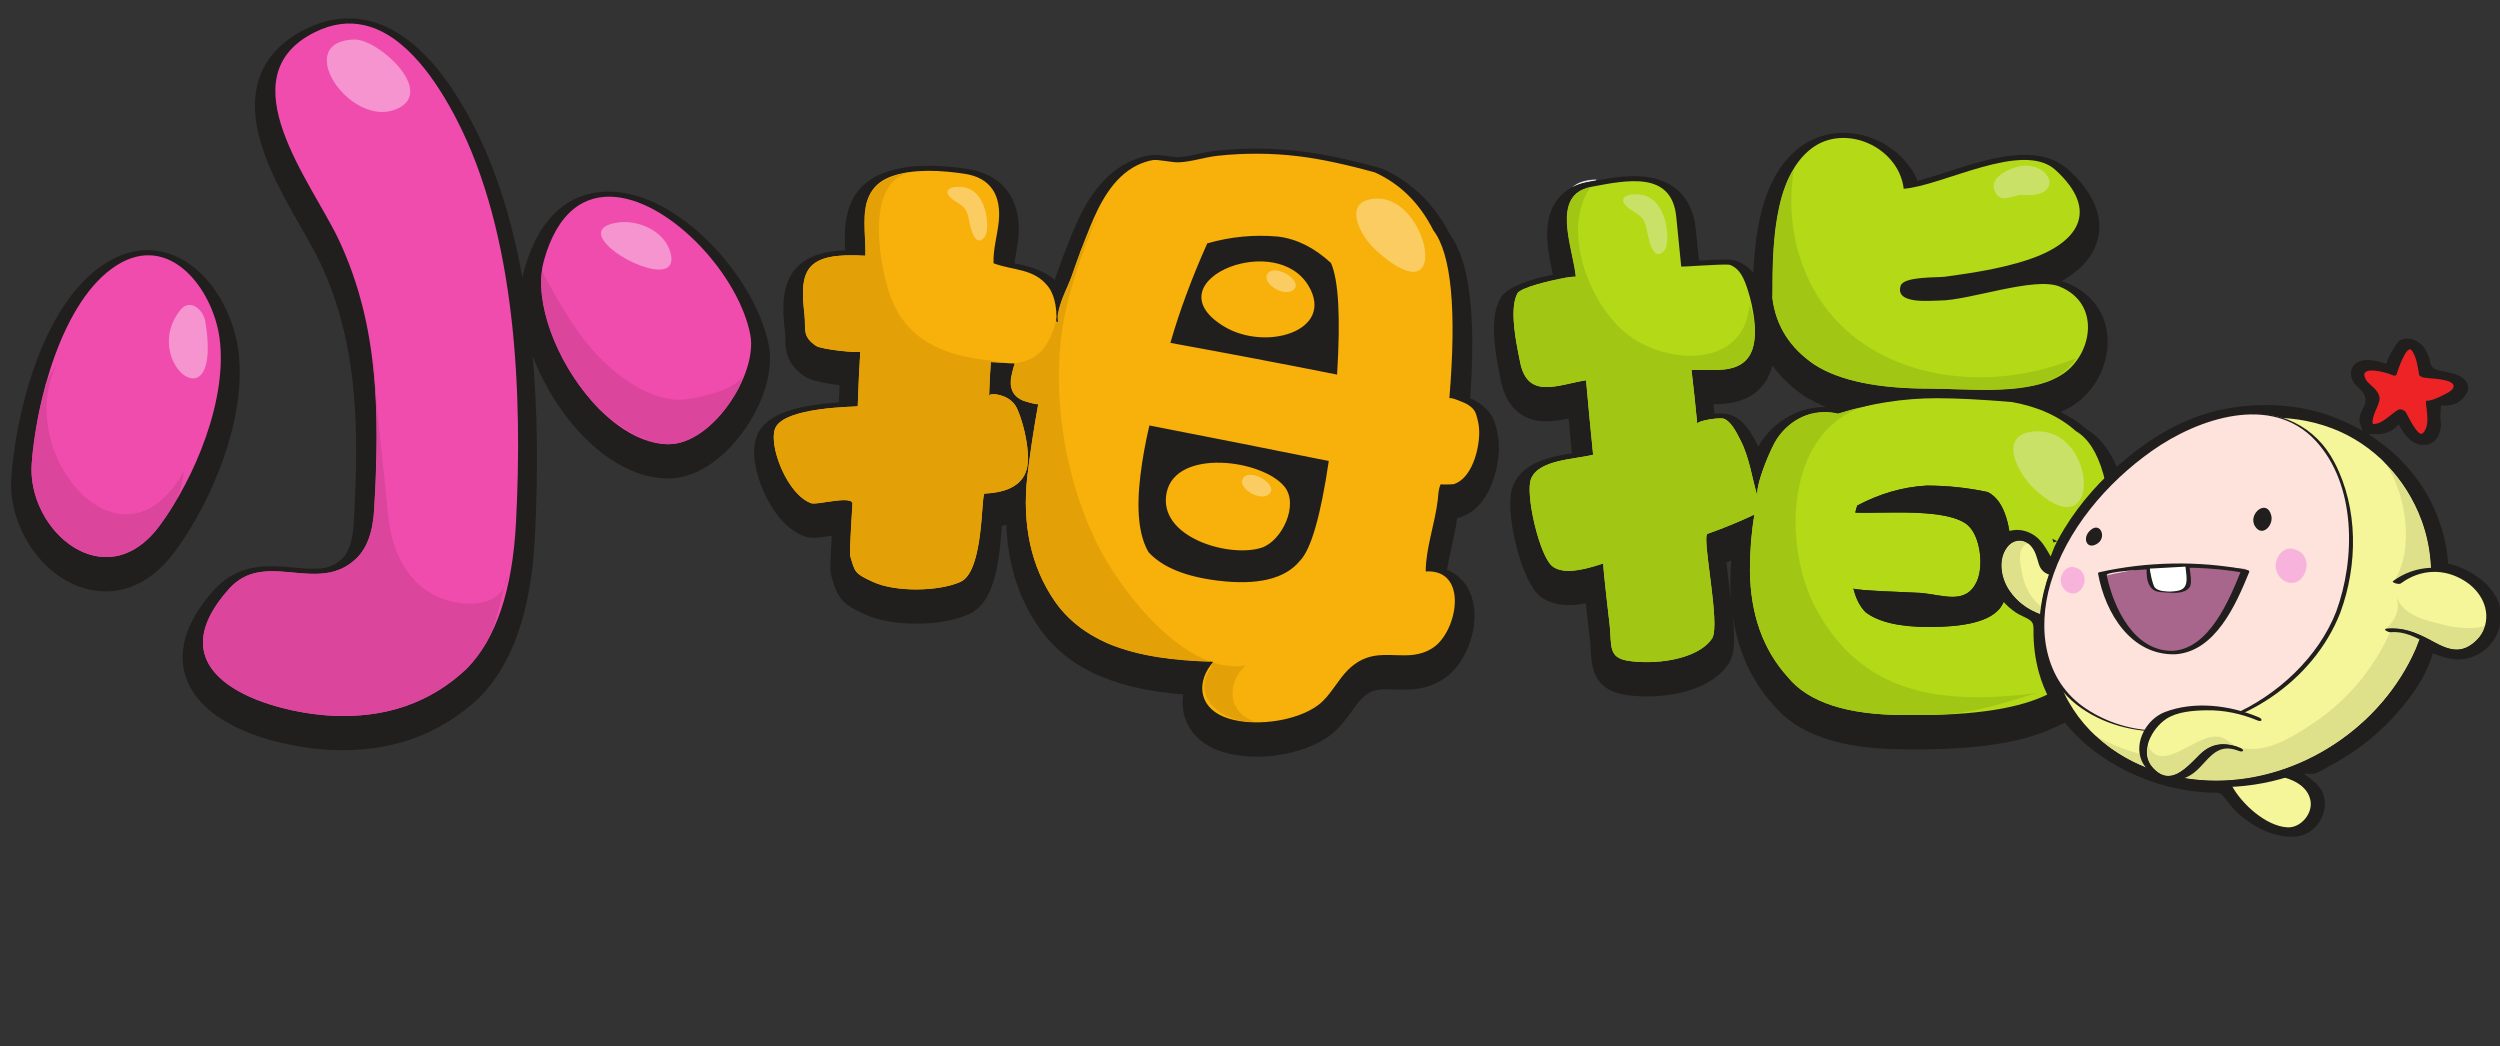 <?xml version="1.0" encoding="UTF-8" standalone="no"?>
<svg
   xmlns:dc="http://purl.org/dc/elements/1.1/"
   xmlns:cc="http://creativecommons.org/ns#"
   xmlns:rdf="http://www.w3.org/1999/02/22-rdf-syntax-ns#"
   xmlns:svg="http://www.w3.org/2000/svg"
   xmlns="http://www.w3.org/2000/svg"
   xmlns:sodipodi="http://sodipodi.sourceforge.net/DTD/sodipodi-0.dtd"
   xmlns:inkscape="http://www.inkscape.org/namespaces/inkscape"
   width="430.088pt"
   height="180pt"
   viewBox="0 0 430.088 180"
   version="1.2"
   id="svg4721"
   sodipodi:docname="Thumbsup Junior.svg"
   inkscape:version="0.92.1 ">
  <rect x="0" y="0" width="430.088" height="180" fill="#333333" stroke="none"/>
  <sodipodi:namedview
     pagecolor="#ffffff"
     bordercolor="#666666"
     borderopacity="1"
     objecttolerance="10"
     gridtolerance="10"
     guidetolerance="10"
     inkscape:pageopacity="0"
     inkscape:pageshadow="2"
     inkscape:window-width="1920"
     inkscape:window-height="1001"
     id="namedview4723"
     showgrid="false"
     inkscape:zoom="1.3763994"
     inkscape:cx="260.20272"
     inkscape:cy="214.69848"
     inkscape:window-x="-9"
     inkscape:window-y="-9"
     inkscape:window-maximized="1"
     inkscape:current-layer="svg4721" />
  <defs
     id="defs4334">
    <clipPath
       id="clip1">
      <path
         d="M 258.469,29 H 349 v 90.84 h -90.531 z m 0,0"
         id="path4259"
         inkscape:connector-curvature="0" />
    </clipPath>
    <clipPath
       id="clip2">
      <path
         d="m 277.32,30.258 h 7.609 v 10.289 h -7.609 z m 0,0"
         id="path4262"
         inkscape:connector-curvature="0" />
    </clipPath>
    <clipPath
       id="clip3">
      <path
         d="m 231.414,30.996 h 11.879 v 12.605 h -11.879 z m 0,0"
         id="path4265"
         inkscape:connector-curvature="0" />
    </clipPath>
    <clipPath
       id="clip4">
      <path
         d="m 161.086,28.977 h 6.832 v 9.234 h -6.832 z m 0,0"
         id="path4268"
         inkscape:connector-curvature="0" />
    </clipPath>
    <clipPath
       id="clip5">
      <path
         d="m 211.75,78.504 h 5.051 v 3.75 H 211.75 Z m 0,0"
         id="path4271"
         inkscape:connector-curvature="0" />
    </clipPath>
    <clipPath
       id="clip6">
      <path
         d="M 3.512,62 H 28 V 88 H 3.512 Z m 0,0"
         id="path4274"
         inkscape:connector-curvature="0" />
    </clipPath>
    <clipPath
       id="clip7">
      <path
         d="M 3.512,59 H 30 V 93 H 3.512 Z m 0,0"
         id="path4277"
         inkscape:connector-curvature="0" />
    </clipPath>
    <clipPath
       id="clip8">
      <path
         d="M 54.312,3.629 H 68.672 V 16.094 H 54.312 Z m 0,0"
         id="path4280"
         inkscape:connector-curvature="0" />
    </clipPath>
    <clipPath
       id="clip9">
      <path
         d="m 101.48,35.031 h 12.121 v 8.176 h -12.121 z m 0,0"
         id="path4283"
         inkscape:connector-curvature="0" />
    </clipPath>
    <clipPath
       id="clip10">
      <path
         d="M 341.707,89.57 H 350 v 13.266 h -8.293 z m 0,0"
         id="path4286"
         inkscape:connector-curvature="0" />
    </clipPath>
    <clipPath
       id="clip11">
      <path
         d="m 408.309,103 h 17.898 v 5.848 h -17.898 z m 0,0"
         id="path4289"
         inkscape:connector-curvature="0" />
    </clipPath>
    <clipPath
       id="clip12">
      <path
         d="M 260.227,195 H 351 v 91.508 h -90.773 z m 0,0"
         id="path4292"
         inkscape:connector-curvature="0" />
    </clipPath>
    <clipPath
       id="clip13">
      <path
         d="m 342.84,191.996 h 9.582 v 5.605 h -9.582 z m 0,0"
         id="path4295"
         inkscape:connector-curvature="0" />
    </clipPath>
    <clipPath
       id="clip14">
      <path
         d="m 279.078,196.93 h 7.609 v 10.285 h -7.609 z m 0,0"
         id="path4298"
         inkscape:connector-curvature="0" />
    </clipPath>
    <clipPath
       id="clip15">
      <path
         d="m 233.172,197.664 h 11.879 v 12.609 h -11.879 z m 0,0"
         id="path4301"
         inkscape:connector-curvature="0" />
    </clipPath>
    <clipPath
       id="clip16">
      <path
         d="m 162.844,195.645 h 6.832 v 9.234 h -6.832 z m 0,0"
         id="path4304"
         inkscape:connector-curvature="0" />
    </clipPath>
    <clipPath
       id="clip17">
      <path
         d="m 213.508,245.176 h 5.051 v 3.746 h -5.051 z m 0,0"
         id="path4307"
         inkscape:connector-curvature="0" />
    </clipPath>
    <clipPath
       id="clip18">
      <path
         d="M 5.27,229 H 30 v 25 H 5.27 Z m 0,0"
         id="path4310"
         inkscape:connector-curvature="0" />
    </clipPath>
    <clipPath
       id="clip19">
      <path
         d="M 5.27,226 H 32 v 34 H 5.27 Z m 0,0"
         id="path4313"
         inkscape:connector-curvature="0" />
    </clipPath>
    <clipPath
       id="clip20">
      <path
         d="m 56.066,170.301 h 14.363 v 12.461 H 56.066 Z m 0,0"
         id="path4316"
         inkscape:connector-curvature="0" />
    </clipPath>
    <clipPath
       id="clip21">
      <path
         d="m 103.238,201.703 h 12.121 v 8.172 h -12.121 z m 0,0"
         id="path4319"
         inkscape:connector-curvature="0" />
    </clipPath>
    <clipPath
       id="clip22">
      <path
         d="m 341,221 h 89.078 v 87 H 341 Z m 0,0"
         id="path4322"
         inkscape:connector-curvature="0" />
    </clipPath>
    <clipPath
       id="clip23">
      <path
         d="M 343.465,256.238 H 351 v 13.266 h -7.535 z m 0,0"
         id="path4325"
         inkscape:connector-curvature="0" />
    </clipPath>
    <clipPath
       id="clip24">
      <path
         d="m 410.066,270 h 17.898 v 5.516 h -17.898 z m 0,0"
         id="path4328"
         inkscape:connector-curvature="0" />
    </clipPath>
    <clipPath
       id="clip25">
      <path
         d="m 211,300 h 11 v 12.066 h -11 z m 0,0"
         id="path4331"
         inkscape:connector-curvature="0" />
    </clipPath>
  </defs>
  <path
     inkscape:connector-curvature="0"
     id="path4336"
     d="m 305.07,121.274 -0.039,-0.047 -0.082,-0.09 0.121,0.137 m 3.582,-50.105 c -2.238,1.02 -4.203,2.691 -5.68,4.832 -0.07,0.105 -0.25,0.41 -0.48,0.844 l -0.102,-0.223 -0.156,-0.301 c -0.828,-1.605 -2.078,-4.035 -4.492,-4.941 -0.66,-0.246 -1.684,-0.309 -2.793,-0.227 -0.055,-0.535 -0.113,-1.07 -0.172,-1.605 2.945,-0.02 6.605,-0.469 8.871,-3.77 0.602,-0.879 1.004,-1.871 1.262,-2.914 1.41,1.969 3.223,3.738 5.484,5.262 1.133,0.719 2.395,1.348 3.762,1.898 -1.887,-0.035 -3.75,0.348 -5.504,1.145 m -10.859,32.102 c -0.094,-0.785 -0.199,-1.617 -0.312,-2.512 -0.16,-1.27 -0.359,-2.828 -0.473,-4 0.27,-0.105 0.535,-0.215 0.809,-0.32 -0.09,1.379 -0.148,2.777 -0.148,4.211 0.012,0.891 0.062,1.758 0.125,2.621 m -30.039,-52.672 -0.027,-0.125 1.395,-0.145 c -0.418,0.078 -0.879,0.168 -1.367,0.27 m 99.031,48.062 c 0,-13.562 -2.441,-21.426 -7.66,-24.711 -1.367,-1.191 -2.91,-2.207 -4.605,-3.059 0.828,-0.367 1.617,-0.793 2.355,-1.297 3.859,-2.625 6.129,-7.453 5.648,-12.012 -0.422,-4.031 -2.949,-7.281 -6.926,-8.902 -0.305,-0.125 -0.641,-0.207 -0.969,-0.297 4.305,-2.414 5.859,-5.305 6.344,-7.543 0.57,-2.648 0.156,-6.805 -5.066,-11.578 -5.223,-4.77 -13.645,-2.047 -21.074,0.352 -1.762,0.566 -3.457,1.113 -4.926,1.496 -1.352,-3.094 -3.938,-5.676 -7.285,-7.105 -4.488,-1.914 -9.34,-1.426 -12.973,1.312 -6.234,4.699 -7.676,13.879 -8.008,21.605 -0.699,-0.809 -1.598,-1.527 -2.793,-1.988 -0.926,-0.359 -1.777,-0.375 -6.574,-0.098 -0.238,-2.406 -0.523,-5.293 -0.523,-5.293 -0.309,-3.219 -1.547,-5.66 -3.676,-7.258 -4.047,-3.035 -9.934,-1.91 -14.668,-1.008 l -0.336,0.062 c -3.008,0.574 -4.617,2.172 -5.441,3.41 -2.367,3.551 -1.336,8.445 -0.508,12.379 l 0.031,0.137 c -3.504,0.672 -7.855,2.004 -9.004,3.988 -1.941,3.367 -1.039,8.887 -0.043,13.797 l 0.102,0.477 c 0.543,2.676 1.723,4.617 3.508,5.777 2.523,1.633 5.441,1.266 8.133,0.699 l 0.566,5.977 c -3.695,0.598 -8.484,1.516 -10.148,5.629 -1.598,3.941 1.324,16.09 4.535,18.84 2.23,1.902 5.324,1.863 8.008,1.34 l 0.578,5.133 c 0.082,0.723 0.168,1.469 0.184,1.605 0.047,0.508 0.074,0.996 0.102,1.469 0.133,2.457 0.363,6.57 5.656,7.496 4.977,0.871 14.258,0.227 17.988,-5.211 1.098,-1.605 1.207,-3.988 0.75,-8.527 0.863,6.09 3.18,11.281 6.965,15.473 4.262,5.164 11.676,7.68 22.66,7.68 h 4.203 c 9.52,-0.16 16.535,-1.379 21.512,-3.73 5.172,-2.223 8.867,-5.629 10.996,-10.125 1.598,-2.828 2.383,-6.781 2.383,-12.078 v -4.312 m -2.301,16.23 -0.082,0.16 -0.066,0.121 0.148,-0.281 m -11.016,10.258 -0.062,0.027 -0.066,0.031 0.129,-0.059"
     style="fill:#211e1e;fill-opacity:1;fill-rule:nonzero;stroke:none" />
  <path
     inkscape:connector-curvature="0"
     id="path4338"
     d="M 132.27,59.453 C 130.152,48.434 118.02,34.188 106.125,33.032 101.668,32.598 93.668,33.774 90.152,46.543 c -0.113,0.406 -0.199,0.828 -0.277,1.25 C 88.035,37.567 85.191,28.719 81.34,21.328 75.988,11.059 69.938,5.078 63.359,3.559 c -3.613,-0.836 -7.297,-0.328 -10.945,1.516 -4.148,2.094 -6.824,5.066 -7.953,8.836 -2.445,8.129 3.027,17.691 7.422,25.379 1.254,2.191 2.438,4.262 3.23,5.953 6.742,14.406 6.574,29.324 5.762,44.621 -0.113,2.168 -0.586,5.035 -2.188,6.41 -2.035,1.832 -4.395,1.715 -8.086,1.367 -4.254,-0.395 -9.543,-0.887 -13.836,3.91 -6.227,6.961 -5.898,12.352 -4.527,15.645 3.547,8.508 17.043,11.43 24.461,11.812 10.215,0.527 18.879,-2.496 25.758,-8.988 5.723,-5.75 8.914,-14.965 9.559,-27.457 0.59,-11.355 0.461,-21.789 -0.367,-31.277 1.453,3.809 3.523,7.43 5.777,10.375 5.184,6.785 11.563,10.668 17.496,10.652 4.105,-0.016 8.332,-2.402 11.891,-6.727 4.215,-5.117 6.355,-11.449 5.457,-16.133 M 40.977,60.094 C 40.145,54.219 36.574,47.02 30.453,44.184 27.676,42.895 23.289,42.039 18.148,45.285 6.801,52.446 2.59,72.508 1.949,82.121 1.418,90.051 6.512,98.297 13.543,100.891 c 6.027,2.219 12.027,0.074 16.465,-5.891 6.43,-8.641 12.605,-23.25 10.969,-34.906"
     style="fill:#211e1e;fill-opacity:1;fill-rule:nonzero;stroke:none" />
  <path
     inkscape:connector-curvature="0"
     id="path4340"
     d="m 250.68,89.129 c 0.277,-0.055 0.449,-0.105 0.461,-0.105 5.273,-1.707 6.699,-8.574 6.719,-11.965 0.012,-1.039 -0.105,-2.062 -0.344,-3.035 -0.453,-1.891 -0.961,-3.355 -3.332,-4.852 -0.055,-0.035 -0.543,-0.336 -1.254,-0.664 0.996,-14.492 -0.117,-23.484 -3.453,-28.133 -2.695,-5.234 -6.582,-9.035 -11.562,-11.293 l -0.242,-0.109 -0.254,-0.07 c -5.219,-1.441 -9.789,-2.406 -13.574,-2.867 -4.859,-0.59 -9.816,-0.621 -14.723,-0.094 -1.137,0.125 -2.23,0.359 -3.289,0.59 -1.168,0.254 -2.27,0.492 -3.191,0.523 -0.254,0.004 -1.055,-0.105 -1.535,-0.176 -1.312,-0.184 -2.445,-0.344 -3.477,-0.145 -1.227,0.238 -2.414,0.637 -3.523,1.188 -5.195,2.574 -7.934,7.992 -9.738,12.43 -1.035,2.531 -2.012,5.152 -2.934,7.785 -2.148,-1.797 -4.59,-2.348 -6.629,-2.785 -0.105,-0.023 -0.199,-0.047 -0.301,-0.07 0.07,-0.449 0.148,-0.906 0.23,-1.379 0.16,-0.879 0.324,-1.789 0.43,-2.734 0.734,-6.641 -2.516,-11.16 -8.691,-12.098 -5.879,-0.895 -10.5,-0.715 -14.113,0.551 -7.219,2.523 -7.18,9.148 -6.961,13.445 -3.199,0.105 -6.281,0.777 -8.332,2.941 -2.73,2.891 -2.477,7.207 -2.027,11.031 0.047,0.402 0.051,0.801 0.055,1.219 0.019,1.727 0.051,4.34 3.461,6.594 0.836,0.551 3.398,1.141 5.883,1.41 -0.051,0.984 -0.094,1.969 -0.133,2.957 -6.398,0.445 -12.578,1.668 -14.137,5.871 -1.324,3.555 0.715,8.438 1.371,9.852 1.012,2.18 3.246,6.023 6.852,7.32 1.184,0.43 2.418,0.246 4.285,-0.035 0.121,-0.019 0.266,-0.043 0.414,-0.062 -0.332,5.645 -0.266,6.266 -0.055,6.992 l 0.117,0.406 c 1.016,3.484 1.855,4.402 5.609,6.129 4.652,2.145 13.188,2.137 17.902,-0.016 4.34,-1.98 5.176,-8.32 5.703,-15.207 0.262,-0.055 0.516,-0.113 0.762,-0.172 0.219,6.59 2.051,12.445 5.48,17.477 5.746,8.426 15.41,10.918 24.953,11.695 -0.18,1.102 -0.152,2.211 0.09,3.289 0.621,2.73 2.559,4.914 5.469,6.148 5.719,2.422 14.984,1.254 19.836,-2.504 1.527,-1.188 2.609,-2.699 3.57,-4.027 0.617,-0.859 1.199,-1.672 1.797,-2.25 1.625,-1.59 2.965,-1.617 5.602,-1.523 2.395,0.082 5.375,0.188 8.422,-1.801 4.082,-2.664 6.383,-9.395 4.832,-14.125 -0.738,-2.238 -2.242,-3.836 -4.25,-4.648 0.191,-1.176 0.461,-2.406 0.75,-3.676 0.379,-1.695 0.773,-3.449 1,-5.223"
     style="fill:#211e1e;fill-opacity:1;fill-rule:nonzero;stroke:none" />
  <path
     inkscape:connector-curvature="0"
     id="path4342"
     d="m 331.453,83.543 c -4.055,0.219 -8.035,1.363 -11.938,3.426 -0.152,0.441 -0.262,0.848 -0.336,1.219 1.168,0.047 2.66,0.02 4.309,-0.004 5.047,-0.074 11.547,-0.148 14.594,1.82 2.617,1.691 3.254,7.281 2.016,9.996 -1.875,4.117 -5.719,2.359 -9.613,2.008 -0.98,-0.082 -11.543,-0.402 -11.637,-0.777 0.441,1.77 1.141,3.133 2.102,4.09 2.211,1.695 5.859,2.543 10.945,2.543 5.969,0 9.875,-0.922 11.719,-2.762 1.473,-1.254 2.285,-4.57 2.43,-9.953 -0.219,-5.746 -1.586,-9.246 -4.09,-10.5 -3.461,-0.738 -6.965,-1.105 -10.5,-1.105 m 22.172,-54.293 c 7.762,7.094 3.812,12.645 -4.867,15.48 -4.551,1.484 -9.363,2.219 -14.09,2.867 -1.371,0.188 -7.152,-0.074 -7.684,1.551 -1.07,3.281 5.191,2.555 6.684,2.555 5.109,0 16.324,-4.176 20.652,-2.406 7.215,2.949 5.574,11.637 0.652,14.988 -5.777,3.93 -16.449,2.562 -23.078,2.562 -8.844,0 -15.402,-1.363 -19.68,-4.086 -4.273,-2.875 -6.707,-6.711 -7.297,-11.5 0,-7.625 -0.129,-20.562 6.766,-25.754 5.777,-4.352 14.969,-0.207 15.824,6.965 6.676,-0.488 20.496,-8.359 26.117,-3.223 m -43.574,42.484 c 1.902,-0.863 4.027,-1.086 6.145,-0.574 5.602,-1.77 11.277,-2.652 17.027,-2.652 3.461,0 7.773,0.223 12.93,0.664 4.5,0.812 8.148,2.469 10.945,4.977 4.203,2.43 6.301,9.762 6.301,21.996 v 4.312 c 0,4.719 -0.66,8.219 -1.988,10.5 -1.77,3.832 -4.898,6.711 -9.398,8.625 -4.492,2.137 -11.199,3.277 -20.117,3.426 h -4.203 c -9.875,0 -16.582,-2.176 -20.117,-6.52 -4.277,-4.719 -6.449,-10.836 -6.523,-18.352 0,-3.395 0.258,-6.598 0.773,-9.617 -2.652,1.25 -5.344,2.355 -8.07,3.312 -1.086,0.383 2.316,15.77 0.773,18.023 -2.656,3.871 -10.457,4.523 -14.609,3.793 -3.191,-0.559 -2.664,-2.535 -2.98,-5.949 -0.07,-0.762 -1.281,-10.715 -1.094,-10.777 -2.266,0.75 -6.77,2.215 -8.844,0.441 -2.203,-1.887 -4.637,-12.441 -3.602,-14.996 1.34,-3.305 7.512,-3.32 10.676,-4.133 -0.441,-4.348 -0.844,-8.621 -1.215,-12.82 -4.875,0.777 -10.027,3.367 -11.336,-3.066 -0.57,-2.82 -1.992,-9.23 -0.441,-11.914 0.777,-1.344 9.977,-3.141 10.008,-2.82 -0.508,-5.031 -4.43,-14.117 2.613,-15.461 6.188,-1.176 13.914,-2.801 14.676,5.199 0.27,2.832 0.551,5.664 0.844,8.492 0.004,0.059 1.648,-0.047 3.48,-0.156 2.148,-0.125 4.562,-0.25 4.926,-0.113 1.773,0.688 2.445,2.473 3.031,4.258 0.973,2.965 2.141,8.684 0.199,11.52 -1.648,2.406 -4.746,2.344 -7.547,2.285 -0.812,-0.02 -1.602,-0.039 -2.32,0.004 0.367,3.098 0.699,6.191 0.992,9.289 -0.051,-0.566 3.898,-1.148 4.566,-0.898 1.309,0.492 2.234,2.484 2.84,3.641 1.594,3.059 2,6.586 2.988,9.859 -0.562,-1.859 2.312,-8.582 3.379,-10.125 1.152,-1.672 2.641,-2.918 4.293,-3.672"
     style="fill:#b3d917;fill-opacity:1;fill-rule:nonzero;stroke:none" />
  <path
     inkscape:connector-curvature="0"
     id="path4344"
     d="m 270.488,32.215 c 0.883,-0.812 2.219,-1.305 4.188,-1.332 -0.059,0.062 -0.117,0.125 -0.172,0.188 -0.371,0.07 -0.738,0.141 -1.098,0.207 l -0.336,0.062 c -1.012,0.191 -1.863,0.504 -2.582,0.875"
     style="fill:#e8e8e8;fill-opacity:1;fill-rule:nonzero;stroke:none" />
  <path
     inkscape:connector-curvature="0"
     id="path4346"
     d="m 310.051,71.735 c 0.008,-0.004 0.016,-0.008 0.023,-0.008 -0.008,0 -0.016,0.004 -0.023,0.008 m 0.637,-0.262 c 3.105,-1.172 9.059,-2.066 12.047,-2.07 -0.797,0.148 -1.551,0.344 -2.27,0.586 -1.43,0.332 -2.852,0.727 -4.27,1.172 -0.754,-0.184 -1.512,-0.273 -2.262,-0.273 -1.113,0 -2.207,0.199 -3.246,0.586 m -16.035,-7.82 c -0.449,0 -0.898,-0.008 -1.34,-0.02 -0.438,-0.008 -0.871,-0.02 -1.293,-0.02 -0.352,0 -0.699,0.008 -1.027,0.027 0.328,-0.02 0.676,-0.027 1.031,-0.027 0.418,0 0.848,0.012 1.289,0.02 0.441,0.012 0.887,0.02 1.336,0.02 2.402,0 4.82,-0.273 6.211,-2.301 0.727,-1.062 1.016,-2.523 1.047,-4.094 0,1.52 -0.297,3 -1.051,4.098 -1.391,2.023 -3.805,2.297 -6.203,2.297 m -33.57,-13.219 c 1.031,-1.789 5.414,-2.406 8.242,-2.656 -2.719,0.477 -7.68,1.684 -8.242,2.656 m 10.008,-2.82 c 0,-0.02 -0.031,-0.031 -0.09,-0.035 -0.43,-4.215 -3.945,-12.207 -0.512,-15.363 0.719,-0.375 1.57,-0.684 2.582,-0.875 l 0.336,-0.062 c 0.359,-0.07 0.727,-0.137 1.098,-0.207 -0.32,0.352 -0.609,0.715 -0.875,1.098 -6.941,1.391 -3.043,10.434 -2.539,15.445"
     style="fill:#211e1e;fill-opacity:1;fill-rule:nonzero;stroke:none" />
  <g
     style="clip-rule:nonzero"
     id="g4350"
     clip-path="url(#clip1)"
     transform="translate(1.91,3.168)">
    <path
       inkscape:connector-curvature="0"
       id="path4348"
       d="m 329.984,119.84 h -4.203 c -9.875,0 -16.582,-2.176 -20.117,-6.52 -4.277,-4.719 -6.449,-10.836 -6.523,-18.352 0,-3.395 0.258,-6.598 0.773,-9.617 -2.652,1.25 -5.344,2.355 -8.07,3.312 -0.156,0.055 -0.219,0.414 -0.219,0.996 0,2.727 1.402,10.344 1.398,14.504 0,1.188 -0.113,2.094 -0.406,2.523 -2.047,2.984 -7.152,4.051 -11.289,4.051 -1.227,0 -2.371,-0.094 -3.32,-0.258 -3.191,-0.562 -2.664,-2.535 -2.98,-5.953 -0.066,-0.703 -1.113,-9.32 -1.113,-10.613 0,-0.102 0.008,-0.156 0.019,-0.164 -1.477,0.492 -3.91,1.289 -5.996,1.289 -1.113,0 -2.125,-0.227 -2.848,-0.844 -1.844,-1.578 -3.848,-9.23 -3.848,-13.18 0,-0.77 0.078,-1.402 0.246,-1.816 1.34,-3.305 7.512,-3.324 10.676,-4.133 -0.441,-4.348 -0.844,-8.621 -1.215,-12.82 -2.355,0.375 -4.773,1.176 -6.797,1.176 -2.16,0 -3.863,-0.914 -4.539,-4.242 -0.379,-1.883 -1.141,-5.367 -1.145,-8.277 0,-1.445 0.188,-2.746 0.703,-3.637 0.562,-0.973 5.523,-2.18 8.242,-2.656 0.672,-0.055 1.254,-0.094 1.684,-0.121 0,-0.027 -0.004,-0.051 -0.008,-0.078 0.059,0.004 0.09,0.016 0.09,0.035 C 268.676,39.434 264.777,30.391 271.719,29 c -5.348,7.703 0.141,21.309 7.281,26.039 2.82,1.863 6.488,3.008 9.922,3.008 5.074,0 9.637,-2.5 10.164,-8.863 0.523,1.348 0.91,3.156 0.91,4.906 -0.031,1.57 -0.32,3.031 -1.047,4.094 -1.391,2.027 -3.809,2.301 -6.211,2.301 -0.449,0 -0.895,-0.008 -1.336,-0.02 -0.441,-0.008 -0.871,-0.02 -1.289,-0.02 -0.355,0 -0.703,0.008 -1.031,0.027 0.367,3.098 0.699,6.191 0.992,9.289 0,-0.004 0,-0.008 0,-0.008 0,-0.473 2.719,-0.949 4.004,-0.949 0.258,0 0.453,0.02 0.562,0.059 1.309,0.492 2.234,2.484 2.84,3.641 1.594,3.059 2,6.586 2.988,9.859 -0.051,-0.164 -0.074,-0.363 -0.074,-0.594 0.004,-2.41 2.48,-8.121 3.453,-9.531 1.152,-1.672 2.641,-2.918 4.293,-3.672 0.008,-0.004 0.016,-0.008 0.023,-0.008 0.188,-0.086 0.395,-0.172 0.613,-0.254 1.039,-0.387 2.133,-0.586 3.246,-0.586 0.75,0 1.508,0.09 2.262,0.273 1.418,-0.445 2.84,-0.84 4.27,-1.172 -13.414,4.477 -13.867,24.246 -7.879,35.047 6.445,11.629 16.293,14.914 27.617,14.914 3.258,0 6.637,-0.27 10.094,-0.695 -6.684,1.996 -11.152,3.637 -18.402,3.754"
       style="fill:#a1c714;fill-opacity:1;fill-rule:nonzero;stroke:none" />
  </g>
  <path
     inkscape:connector-curvature="0"
     id="path4352"
     d="m 331.895,107.864 c -5.086,0 -8.734,-0.848 -10.945,-2.543 -0.961,-0.957 -1.66,-2.32 -2.102,-4.09 0.094,0.375 10.656,0.695 11.637,0.777 1.891,0.172 3.77,0.672 5.418,0.672 1.742,0 3.23,-0.562 4.195,-2.68 0.406,-0.891 0.609,-2.094 0.609,-3.363 -0.004,-2.602 -0.867,-5.496 -2.625,-6.633 -2.461,-1.594 -7.184,-1.848 -11.566,-1.848 -1.039,0 -2.059,0.012 -3.027,0.027 -0.965,0.016 -1.879,0.027 -2.703,0.027 -0.582,0 -1.121,-0.008 -1.605,-0.023 0.074,-0.371 0.184,-0.777 0.336,-1.219 3.902,-2.062 7.883,-3.207 11.938,-3.43 3.535,0 7.039,0.371 10.5,1.109 1.895,0.949 3.137,3.18 3.727,6.703 -1.188,0.336 -2.254,1.133 -3.008,2.32 -1.852,2.922 -0.441,6.926 1.777,9.602 0.082,0.094 0.164,0.191 0.246,0.281 -0.309,0.68 -0.672,1.191 -1.082,1.547 -1.844,1.84 -5.75,2.762 -11.719,2.762"
     style="fill:#211e1e;fill-opacity:1;fill-rule:nonzero;stroke:none" />
  <path
     inkscape:connector-curvature="0"
     id="path4354"
     d="m 342.531,67.235 c -3.742,0 -7.516,-0.387 -10.637,-0.387 -8.844,0 -15.402,-1.363 -19.68,-4.09 -4.273,-2.871 -6.707,-6.707 -7.297,-11.5 -0.699,-5.684 -0.078,-12.383 1.844,-18.141 -1.898,5.883 -1.844,13.152 -1.844,18.141 0.59,4.793 3.023,8.629 7.297,11.5 4.277,2.727 10.836,4.09 19.68,4.09 2.719,0 6.117,0.23 9.578,0.23 3.852,0 7.781,-0.285 10.938,-1.484 -2.895,1.301 -6.375,1.641 -9.879,1.641 M 307.246,31.758 c 0.426,-1.125 0.906,-2.203 1.438,-3.223 -0.023,0.145 -0.047,0.289 -0.07,0.434 -0.527,0.863 -0.98,1.801 -1.367,2.789"
     style="fill:#211e1e;fill-opacity:1;fill-rule:nonzero;stroke:none" />
  <path
     inkscape:connector-curvature="0"
     id="path4356"
     d="m 341.473,67.078 c -3.461,0 -6.859,-0.23 -9.578,-0.23 -8.844,0 -15.402,-1.363 -19.68,-4.09 -4.273,-2.871 -6.707,-6.707 -7.297,-11.5 0,-4.988 -0.055,-12.258 1.844,-18.141 0.152,-0.461 0.312,-0.914 0.484,-1.359 0.387,-0.988 0.84,-1.926 1.367,-2.789 -0.789,5.109 -0.547,10.312 1.023,15.266 4.5,14.215 17.5,20.66 30.973,20.66 5.648,0 11.379,-1.133 16.602,-3.301 -1.242,1.871 -2.895,3.145 -4.801,4 -3.156,1.199 -7.086,1.484 -10.938,1.484"
     style="fill:#a1c714;fill-opacity:1;fill-rule:nonzero;stroke:none" />
  <path
     inkscape:connector-curvature="0"
     id="path4358"
     d="m 355.66,87.239 h -0.098 c -1.34,-0.023 -3.148,-0.879 -5.445,-2.996 -1.844,-1.703 -3.703,-4.613 -3.742,-6.867 V 77.223 c 0.031,-1.668 1.113,-2.941 4.023,-3.016 0.066,-0.004 0.129,-0.004 0.195,-0.004 4.094,0 6.66,3.258 7.547,6.516 0.223,0.812 0.34,1.625 0.352,2.387 v 0.219 c -0.031,2.172 -0.953,3.883 -2.832,3.914"
     style="fill:#cae168;fill-opacity:1;fill-rule:nonzero;stroke:none" />
  <path
     inkscape:connector-curvature="0"
     id="path4360"
     d="m 344.871,34.102 h -0.098 c -0.609,-0.016 -1.145,-0.27 -1.527,-1.062 -0.176,-0.355 -0.254,-0.688 -0.254,-1 v -0.035 c 0.016,-1.656 2.164,-2.672 3.398,-3.117 0.762,-0.273 1.484,-0.391 2.145,-0.391 2.402,0 4.035,1.555 4.039,2.941 0,0.902 -0.688,1.73 -2.297,2.016 -0.391,0.07 -0.832,0.109 -1.328,0.109 -0.262,0 -0.539,-0.012 -0.836,-0.035 -0.059,-0.004 -0.117,-0.004 -0.18,-0.004 -0.508,0 -1.043,0.141 -1.574,0.289 -0.512,0.137 -1.02,0.277 -1.488,0.289"
     style="fill:#cae168;fill-opacity:1;fill-rule:nonzero;stroke:none" />
  <g
     style="clip-rule:nonzero"
     id="g4364"
     clip-path="url(#clip2)"
     transform="translate(1.91,3.168)">
    <path
       inkscape:connector-curvature="0"
       id="path4362"
       d="m 283.43,40.547 h -0.027 c -1.094,-0.023 -1.688,-2.508 -1.883,-3.547 -0.176,-0.934 -0.328,-1.562 -0.562,-2.051 -0.371,-0.766 -0.949,-1.195 -2.148,-1.941 -1.004,-0.621 -1.488,-1.238 -1.488,-1.73 0.004,-0.602 0.738,-1.016 2.148,-1.016 0.105,0 0.215,0 0.324,0.004 2.656,0.113 4.043,2.074 4.762,4.48 0.18,0.605 0.363,1.754 0.375,2.844 v 0.215 c -0.008,0.867 -0.141,1.668 -0.484,2.09 -0.379,0.453 -0.715,0.645 -1.016,0.652"
       style="fill:#cae168;fill-opacity:1;fill-rule:nonzero;stroke:none" />
  </g>
  <path
     inkscape:connector-curvature="0"
     id="path4366"
     d="m 217.055,94.219 c 3.445,-1.129 6.473,-7.367 3.914,-10.508 -3.824,-4.68 -18.633,-6.605 -20.262,1.008 -1.641,7.687 10.773,11.324 16.348,9.5 m 6.566,2.273 c -2.551,3.098 -7.242,4.234 -14.086,3.402 -5.598,-0.684 -9.578,-2.316 -11.941,-4.895 -1.664,-2.824 -2.133,-7.238 -1.402,-13.242 0.34,-2.777 0.852,-5.629 1.543,-8.562 9.883,1.922 20.172,3.961 30.863,6.113 -1.41,9.527 -3.07,15.258 -4.977,17.184 M 207.691,41.871 c 3.984,-1.152 8.047,-1.543 12.18,-1.172 3.215,0.395 6.25,1.91 9.105,4.547 1.312,2.98 1.66,9.375 1.051,19.199 -9.305,-1.855 -18.863,-3.672 -28.68,-5.457 1.586,-5.508 3.703,-11.211 6.344,-17.117 m -27.457,7.316 c -2.453,-3.043 -6.008,-2.645 -9.312,-3.895 -0.086,-2.348 0.621,-4.695 0.883,-7.012 0.512,-4.629 -1.324,-7.695 -5.84,-8.379 -3.863,-0.586 -8.727,-0.914 -12.488,0.398 -6.48,2.27 -4.398,9.141 -4.598,13.703 -10.34,-0.629 -11.391,2.406 -10.48,10.125 0.281,2.406 -0.504,3.719 2.02,5.387 0.926,0.613 7.562,1.301 7.582,0.938 -0.184,3.07 -0.332,6.219 -0.441,9.445 -0.004,0.113 -12.801,0.039 -14.223,3.855 -1.113,3 2.109,11.344 6.199,12.812 0.41,0.148 1.598,-0.043 2.887,-0.238 1.895,-0.281 4.02,-0.566 4.238,0.238 0.023,0.09 -0.578,8.441 -0.379,9.125 0.816,2.77 0.715,2.953 3.898,4.414 3.902,1.801 11.391,1.66 15.082,-0.019 4.059,-1.855 3.488,-15.141 4.125,-15.172 2.945,-0.133 6.391,-0.965 7.242,-4.191 0.719,-2.715 -0.496,-7.883 -1.648,-10.414 -0.535,-1.188 -1.605,-1.953 -2.836,-2.293 -0.324,-0.086 -1.969,-0.527 -1.988,0.211 0.051,-1.98 0.152,-3.953 0.297,-5.922 0.004,-0.039 1.211,0.059 2.641,0.152 1.84,0.121 4.055,0.246 4.531,0.086 4.375,-1.477 5.309,-10.012 2.609,-13.355 m 7.266,-10.074 c -1.137,2.789 -2.191,5.609 -3.172,8.457 -0.637,1.848 -2.832,5.832 -2.285,7.789 -5.32,-0.102 -6.688,4.164 -7.883,8.578 -0.582,2.129 -0.434,4.031 1.875,4.992 0.266,0.105 2.469,0.773 2.586,0.566 -0.73,3.973 -1.355,8.09 -1.875,12.352 -0.941,8.406 0.613,15.574 4.656,21.504 6.047,8.859 17.543,10.191 27.324,10.508 -2.809,3.172 -2.711,7.539 1.715,9.418 4.5,1.91 12.5,0.988 16.441,-2.062 2.031,-1.578 3.238,-4.23 5.078,-6.027 2.734,-2.668 5.418,-2.574 8.078,-2.48 2.164,0.074 4.312,0.148 6.461,-1.254 4.273,-2.793 6.219,-13.57 -1.227,-13.152 0.008,-3.941 1.566,-8.168 2.062,-12.191 0.125,-1.027 0.078,-1.828 0.5,-2.777 -0.012,0.031 2.082,0.016 2.285,-0.051 3.086,-1 4.34,-5.93 4.355,-8.758 0.008,-0.746 -0.07,-1.488 -0.246,-2.215 -0.355,-1.488 -0.543,-1.961 -1.852,-2.789 -0.172,-0.109 -3,-1.379 -3.039,-0.957 1.273,-15.246 0.355,-24.891 -2.75,-28.938 -2.359,-4.68 -5.715,-8 -10.074,-9.973 -5.094,-1.406 -9.457,-2.328 -13.082,-2.77 -4.664,-0.566 -9.355,-0.582 -13.949,-0.086 -2.191,0.234 -4.555,1.055 -6.727,1.125 -0.531,0.02 -1.324,-0.094 -2.109,-0.203 -0.953,-0.133 -1.898,-0.266 -2.379,-0.172 -0.965,0.184 -1.848,0.492 -2.664,0.895 -4.262,2.113 -6.559,6.871 -8.105,10.672 m 24.133,6.797 c -4.863,1.859 -7.578,6.172 -1.242,10.137 7.258,4.547 19.332,0.895 14.73,-6.867 -2.73,-4.617 -9.02,-4.98 -13.488,-3.27"
     style="fill:#f8b00a;fill-opacity:1;fill-rule:nonzero;stroke:none" />
  <g
     style="clip-rule:nonzero"
     id="g4370"
     clip-path="url(#clip3)"
     transform="translate(1.91,3.168)">
    <path
       inkscape:connector-curvature="0"
       id="path4368"
       d="m 241.207,43.602 c -1.379,0 -3.492,-1.059 -6.477,-3.789 -2.887,-2.641 -5.824,-8.637 0.211,-8.816 0.031,0 0.062,0 0.094,0 h 0.145 c 3.418,0.043 6.102,3.172 7.352,6.301 0.484,1.215 0.75,2.426 0.762,3.457 v 0.137 c -0.016,1.582 -0.66,2.711 -2.086,2.711"
       style="fill:#facc61;fill-opacity:1;fill-rule:nonzero;stroke:none" />
  </g>
  <g
     style="clip-rule:nonzero"
     id="g4374"
     clip-path="url(#clip4)"
     transform="translate(1.91,3.168)">
    <path
       inkscape:connector-curvature="0"
       id="path4372"
       d="m 166.578,38.211 h -0.039 c -0.977,-0.027 -1.512,-2.254 -1.684,-3.184 C 164.695,34.188 164.562,33.625 164.348,33.188 164.016,32.496 163.5,32.113 162.422,31.445 c -2,-1.242 -1.707,-2.469 0.59,-2.469 0.094,0 0.191,0.004 0.297,0.008 2.383,0.102 3.629,1.859 4.273,4.023 0.16,0.547 0.328,1.598 0.336,2.586 v 0.117 c -0.008,0.793 -0.121,1.531 -0.438,1.914 -0.336,0.406 -0.637,0.578 -0.902,0.586"
       style="fill:#facc61;fill-opacity:1;fill-rule:nonzero;stroke:none" />
  </g>
  <g
     style="clip-rule:nonzero"
     id="g4378"
     clip-path="url(#clip5)"
     transform="translate(1.91,3.168)">
    <path
       inkscape:connector-curvature="0"
       id="path4376"
       d="m 215.223,82.25 c -1.52,0 -3.457,-1.352 -3.473,-2.535 v -0.031 c 0,-0.133 0.027,-0.262 0.082,-0.387 0.234,-0.555 0.734,-0.785 1.328,-0.793 h 0.062 c 1.93,0.027 4.781,2.301 3.031,3.469 -0.293,0.191 -0.648,0.277 -1.031,0.277"
       style="fill:#facc61;fill-opacity:1;fill-rule:nonzero;stroke:none" />
  </g>
  <path
     inkscape:connector-curvature="0"
     id="path4380"
     d="m 221.406,50.262 h -0.137 c -1.508,-0.039 -3.387,-1.371 -3.402,-2.535 v -0.031 c 0,-0.133 0.027,-0.266 0.082,-0.391 0.234,-0.547 0.727,-0.777 1.32,-0.789 h 0.078 c 1.488,0.023 3.52,1.383 3.57,2.535 v 0.086 c -0.016,0.309 -0.18,0.602 -0.547,0.848 -0.277,0.184 -0.609,0.27 -0.965,0.277"
     style="fill:#facc61;fill-opacity:1;fill-rule:nonzero;stroke:none" />
  <path
     inkscape:connector-curvature="0"
     id="path4382"
     d="m 208.094,114.664 c -5.469,-0.219 -11.996,-1.387 -17.523,-3.98 5.477,2.355 11.891,2.957 17.734,3.16 0.109,0.039 0.223,0.078 0.336,0.113 -0.199,0.23 -0.379,0.469 -0.547,0.707 m -26.648,-11.25 c -0.023,-0.035 -0.047,-0.07 -0.074,-0.105 -1.988,-2.93 -3.371,-6.164 -4.148,-9.695 0.781,3.551 2.176,6.797 4.18,9.738 0.016,0.019 0.031,0.043 0.043,0.062 m -4.223,-9.805 c -0.004,-0.012 -0.004,-0.023 -0.008,-0.035 0.004,0.012 0.004,0.023 0.008,0.035 m -0.012,-0.051 c 0,-0.008 -0.004,-0.016 -0.004,-0.023 0,0.008 0.004,0.016 0.004,0.023 m -0.012,-0.051 c 0,-0.004 0,-0.008 0,-0.008 0,0 0,0.004 0,0.008 m 1.273,-23.973 c 0.082,0 0.133,-0.012 0.148,-0.039 -0.016,0.027 -0.066,0.039 -0.148,0.039 m -2.438,-0.605 c -0.227,-0.094 -0.43,-0.195 -0.609,-0.309 0.184,0.113 0.387,0.215 0.609,0.309 m -1.727,-5.543 c 0.062,-0.27 0.125,-0.539 0.184,-0.805 0.016,0.004 0.031,0.004 0.047,0.004 -0.078,0.266 -0.152,0.531 -0.23,0.801 m 7.734,-8.027 c -0.062,-0.004 -0.125,-0.004 -0.184,-0.004 -0.047,0 -0.094,0 -0.141,0 0.008,-0.105 0.016,-0.215 0.019,-0.324 0.086,-0.301 0.168,-0.605 0.25,-0.914 -0.055,0.465 -0.047,0.887 0.055,1.242 m 0.664,-3.844 c 0.871,-2.91 2.016,-5.738 3.27,-8.52 -0.574,1.52 -1.121,3.043 -1.648,4.574 -0.324,0.945 -1.055,2.441 -1.621,3.945"
     style="fill:#211e1e;fill-opacity:1;fill-rule:nonzero;stroke:none" />
  <path
     inkscape:connector-curvature="0"
     id="path4384"
     d="m 215.207,124.164 h -0.113 c -4.965,-0.035 -10.57,-4.621 -6.551,-9.48 -0.148,-0.004 -0.297,-0.012 -0.449,-0.019 0.168,-0.238 0.348,-0.477 0.547,-0.707 1.305,0.43 2.617,0.664 3.93,0.664 0.59,0 1.18,-0.047 1.766,-0.148 -3.27,2.898 -3.301,8.051 1.512,9.66 -0.211,0.019 -0.426,0.027 -0.641,0.031 m -6.902,-10.32 c -5.844,-0.203 -12.258,-0.805 -17.734,-3.16 -3.695,-1.738 -6.941,-4.113 -9.125,-7.27 -0.012,-0.019 -0.027,-0.043 -0.043,-0.062 -2.004,-2.941 -3.398,-6.187 -4.18,-9.738 0,0 0,-0.004 0,-0.004 -0.004,-0.012 -0.004,-0.023 -0.008,-0.035 0,-0.004 0,-0.012 -0.004,-0.016 0,-0.008 -0.004,-0.016 -0.004,-0.023 -0.004,-0.008 -0.004,-0.019 -0.008,-0.027 0,-0.004 0,-0.008 0,-0.008 -0.77,-3.578 -0.922,-7.461 -0.453,-11.652 0.52,-4.262 1.145,-8.379 1.875,-12.352 -0.016,0.027 -0.066,0.039 -0.148,0.039 -0.523,0 -2.207,-0.512 -2.438,-0.605 -0.223,-0.094 -0.426,-0.195 -0.609,-0.309 -1.93,-1.16 -1.566,-3.242 -1.117,-5.234 0.078,-0.27 0.152,-0.535 0.23,-0.801 0.059,0.004 0.117,0.008 0.176,0.012 l 0.398,-0.008 c -0.203,-0.016 -0.406,-0.035 -0.609,-0.051 0,-0.008 0.004,-0.016 0.004,-0.023 4.773,-0.551 6.172,-3.754 7.23,-7.484 -0.004,0.109 -0.012,0.219 -0.019,0.324 0.047,0 0.094,0 0.141,0 0.059,0 0.121,0 0.184,0.004 -0.102,-0.355 -0.109,-0.777 -0.055,-1.242 0.137,-0.492 0.266,-0.988 0.402,-1.488 0.102,-0.375 0.207,-0.746 0.316,-1.113 0.566,-1.504 1.297,-3 1.621,-3.945 0.527,-1.531 1.074,-3.055 1.648,-4.574 1.305,-2.887 2.727,-5.727 4.094,-8.555 -3.305,6.848 -6.844,16.703 -7.594,24.199 -1.168,11.621 1.016,23.984 6.062,34.504 3.043,6.348 11.117,17.648 19.766,20.699"
     style="fill:#e3a107;fill-opacity:1;fill-rule:nonzero;stroke:none" />
  <path
     inkscape:connector-curvature="0"
     id="path4386"
     d="m 170.156,68.227 c 0.051,-1.98 0.152,-3.953 0.297,-5.922 0,-0.004 0.031,-0.008 0.082,-0.008 0.141,0 0.453,0.02 0.871,0.047 -0.316,-0.016 -0.637,-0.027 -0.953,-0.039 -0.145,1.969 -0.246,3.941 -0.297,5.922 M 148.879,44.004 c 0.125,-2.938 -0.77,-6.297 0.219,-9.145 -0.793,2.895 -0.102,6.43 -0.219,9.145"
     style="fill:#211e1e;fill-opacity:1;fill-rule:nonzero;stroke:none" />
  <path
     inkscape:connector-curvature="0"
     id="path4388"
     d="m 157.606,101.403 c -2.758,0 -5.52,-0.418 -7.426,-1.297 -3.184,-1.461 -3.082,-1.645 -3.898,-4.414 -0.027,-0.098 -0.039,-0.355 -0.039,-0.723 0,-2.141 0.418,-8.062 0.418,-8.391 0,-0.008 0,-0.012 0,-0.012 -0.105,-0.395 -0.672,-0.527 -1.438,-0.527 -0.805,0 -1.832,0.145 -2.801,0.289 -0.973,0.145 -1.879,0.289 -2.449,0.289 -0.184,0 -0.336,-0.016 -0.438,-0.051 -3.5,-1.258 -6.367,-7.555 -6.422,-11.223 v -0.207 c 0.008,-0.531 0.078,-1 0.223,-1.383 1.422,-3.816 14.219,-3.742 14.223,-3.855 0.109,-3.227 0.258,-6.375 0.441,-9.445 0,0.07 -0.25,0.102 -0.652,0.102 -1.699,0 -6.184,-0.543 -6.93,-1.039 -2.523,-1.668 -1.738,-2.98 -2.02,-5.387 -0.16,-1.352 -0.258,-2.559 -0.258,-3.633 0,-4.52 1.781,-6.574 8.305,-6.574 0.746,0 1.559,0.027 2.434,0.082 0.117,-2.715 -0.574,-6.25 0.219,-9.145 0.019,-0.062 0.043,-0.121 0.062,-0.18 1.375,-3.648 4.191,-4.551 7.812,-5.133 -8.223,1.316 -5.75,15.305 -4.062,20.637 2.66,8.398 9.605,11.078 17.609,11.852 0.82,0.078 1.758,0.27 2.711,0.41 -0.609,-0.043 -1.215,-0.074 -1.824,-0.102 -0.418,-0.027 -0.73,-0.047 -0.871,-0.047 -0.051,0 -0.082,0.004 -0.082,0.008 -0.145,1.969 -0.246,3.941 -0.297,5.922 0.008,-0.324 0.328,-0.418 0.715,-0.418 0.492,0 1.09,0.16 1.273,0.207 1.23,0.34 2.301,1.105 2.836,2.293 0.914,2.008 1.867,5.672 1.863,8.457 0,0.727 -0.066,1.395 -0.215,1.957 -0.852,3.227 -4.297,4.059 -7.242,4.191 -0.637,0.031 -0.066,13.316 -4.125,15.172 -1.887,0.859 -4.77,1.316 -7.656,1.316"
     style="fill:#e3a107;fill-opacity:1;fill-rule:nonzero;stroke:none" />
  <path
     inkscape:connector-curvature="0"
     id="path4390"
     d="m 174.492,62.582 c -0.316,-0.02 -0.641,-0.055 -0.961,-0.098 0.32,0.023 0.648,0.043 0.969,0.062 0,0.012 -0.004,0.023 -0.008,0.035"
     style="fill:#211e1e;fill-opacity:1;fill-rule:nonzero;stroke:none" />
  <path
     inkscape:connector-curvature="0"
     id="path4392"
     d="m 174.5,62.547 c -0.32,-0.02 -0.648,-0.039 -0.969,-0.059 -0.098,-0.016 -0.199,-0.031 -0.301,-0.043 0.422,0.027 0.848,0.059 1.273,0.094 0,0 0,0.004 -0.004,0.008"
     style="fill:#e3a107;fill-opacity:1;fill-rule:nonzero;stroke:none" />
  <path
     inkscape:connector-curvature="0"
     id="path4394"
     d="m 105.93,33.891 c 9.691,0.941 21.195,13.52 23.148,23.691 1.297,6.758 -6.43,18.812 -14.035,18.836 -12.051,0.035 -24.535,-20.457 -21.5,-31.488 2.375,-8.625 7.109,-11.555 12.387,-11.039 M 62.731,4.348 c 7.234,1.672 12.578,9.969 15.738,16.035 10.363,19.879 11.441,47.437 10.301,69.496 -0.609,11.688 -3.441,20.078 -8.504,25.172 -6.211,5.863 -13.965,8.551 -23.262,8.07 -10.543,-0.547 -31.195,-6.609 -17.59,-21.824 3.16,-3.527 7.066,-3.16 11.012,-2.793 3.699,0.344 7.426,0.688 10.594,-2.176 2.023,-1.734 3.145,-4.664 3.363,-8.797 C 65.238,71.422 65.285,56.2 58.305,41.301 53.711,31.489 38.832,13.278 54.066,5.586 c 3.133,-1.578 6.023,-1.852 8.664,-1.238 M 20.082,45.637 C 29.219,39.871 36.59,49.77 37.754,58.059 39.231,68.563 33.516,82.289 27.426,90.473 18.199,102.871 4.684,91.41 5.453,79.832 6.145,69.438 10.625,51.602 20.082,45.637"
     style="fill:#f04cae;fill-opacity:1;fill-rule:nonzero;stroke:none" />
  <path
     inkscape:connector-curvature="0"
     id="path4396"
     d="m 59.344,123.176 c 0.02,0 0.043,0 0.066,-0.004 -0.023,0.004 -0.047,0.004 -0.066,0.004 m -0.492,0 h -0.004 c -0.609,-0.004 -1.223,-0.023 -1.844,-0.055 -8.078,-0.422 -22.086,-4.074 -22.082,-12.605 -0.004,8.531 14.004,12.184 22.082,12.605 0.621,0.031 1.238,0.051 1.848,0.055 M 72.844,120.203 c 0.004,-0.004 0.008,-0.004 0.012,-0.008 -0.004,0.004 -0.008,0.004 -0.012,0.008 m 0.016,-0.008 c 2.672,-1.293 5.141,-3.008 7.406,-5.145 1.27,-1.277 2.398,-2.766 3.391,-4.457 -0.836,1.57 -1.922,3.066 -3.395,4.457 -2.262,2.137 -4.73,3.852 -7.402,5.145 M 64.383,87.532 C 64.816,79.414 63.816,71.258 64.211,63.243 c 0.84,7.914 0.613,15.984 0.172,24.289"
     style="fill:#211e1e;fill-opacity:1;fill-rule:nonzero;stroke:none" />
  <path
     inkscape:connector-curvature="0"
     id="path4398"
     d="m 59.344,123.176 h -0.492 c -0.609,-0.004 -1.227,-0.023 -1.848,-0.055 -8.078,-0.422 -22.086,-4.074 -22.082,-12.605 0.004,-2.602 1.309,-5.66 4.492,-9.219 2.188,-2.445 4.738,-3.02 7.41,-3.02 1.184,0 2.391,0.113 3.602,0.227 1.211,0.109 2.426,0.223 3.625,0.223 2.453,0 4.836,-0.473 6.969,-2.398 2.023,-1.734 3.145,-4.664 3.363,-8.797 0.441,-8.305 0.668,-16.375 -0.172,-24.289 0.023,-0.547 0.059,-1.098 0.098,-1.645 0.344,8.574 1.633,17.781 2.391,26.418 0.508,5.777 2.617,11.684 8.25,14.477 1.598,0.793 3.809,1.348 5.918,1.348 2.496,0 4.848,-0.777 5.852,-2.859 -0.785,3.379 -1.48,6.637 -3.062,9.613 -0.992,1.691 -2.121,3.18 -3.391,4.457 -2.266,2.137 -4.734,3.852 -7.406,5.145 0,0 -0.004,0 -0.004,0 -0.004,0.004 -0.008,0.004 -0.012,0.008 -4.016,1.941 -8.496,2.93 -13.434,2.969 -0.023,0.004 -0.047,0.004 -0.066,0.004 m 27.375,-22.195 c 0.164,-0.695 0.328,-1.391 0.504,-2.094 -0.039,0.809 -0.219,1.504 -0.504,2.094"
     style="fill:#dc459c;fill-opacity:1;fill-rule:nonzero;stroke:none" />
  <g
     style="clip-rule:nonzero"
     id="g4402"
     clip-path="url(#clip6)"
     transform="translate(1.91,3.168)">
    <path
       inkscape:connector-curvature="0"
       id="path4400"
       d="m 25.68,87.082 c 0.578,-0.789 1.156,-1.629 1.719,-2.508 -0.512,0.832 -1.09,1.66 -1.719,2.508 m -21.938,-6.855 c -0.207,-1.168 -0.277,-2.363 -0.199,-3.562 -0.078,1.199 -0.008,2.395 0.199,3.562 m -0.199,-3.562 c 0.266,-3.98 0.688,-9.43 2.406,-13.699 -1.367,4.934 -2.148,9.832 -2.406,13.699"
       style="fill:#211e1e;fill-opacity:1;fill-rule:nonzero;stroke:none" />
  </g>
  <g
     style="clip-rule:nonzero"
     id="g4406"
     clip-path="url(#clip7)"
     transform="translate(1.91,3.168)">
    <path
       inkscape:connector-curvature="0"
       id="path4404"
       d="m 16.355,92.664 c -5.969,0 -11.445,-5.773 -12.613,-12.438 -0.207,-1.168 -0.277,-2.363 -0.199,-3.562 0.258,-3.867 1.039,-8.766 2.406,-13.699 0.512,-1.262 1.137,-2.422 1.902,-3.41 -5.461,10.867 2.816,25.75 11.918,25.75 3.438,0 6.996,-2.125 9.973,-7.398 -0.238,2.582 -1.098,4.648 -2.344,6.668 -0.566,0.879 -1.141,1.719 -1.719,2.508 -0.059,0.074 -0.113,0.152 -0.168,0.227 -2.828,3.797 -6.059,5.355 -9.156,5.355"
       style="fill:#dc459c;fill-opacity:1;fill-rule:nonzero;stroke:none" />
  </g>
  <path
     inkscape:connector-curvature="0"
     id="path4408"
     d="m 115.02,76.418 c 0.008,0 0.016,0 0.023,0 4.652,-0.016 9.352,-4.531 12,-9.586 -1.898,4.746 -7.156,9.574 -12,9.586 -0.008,0 -0.016,0 -0.023,0 m -12.07,-6.188 C 95.566,63.399 89.691,52.489 92.848,45.887 c 0.121,0.227 0.242,0.457 0.367,0.688 -0.961,7.16 3.453,17.242 9.734,23.656"
     style="fill:#211e1e;fill-opacity:1;fill-rule:nonzero;stroke:none" />
  <path
     inkscape:connector-curvature="0"
     id="path4410"
     d="m 115.02,76.418 c -3.672,0 -8.09,-2.5 -12.07,-6.188 -6.281,-6.414 -10.695,-16.496 -9.734,-23.656 3.656,6.836 7.598,13.898 14.031,18.465 2.91,2.074 6.086,3.719 9.758,3.727 0.004,0 0.008,0 0.012,0 2.117,0 10.348,-1.727 10.699,-4.41 -0.105,0.805 -0.336,1.641 -0.672,2.477 -2.648,5.055 -7.348,9.57 -12,9.586 -0.008,0 -0.016,0 -0.023,0"
     style="fill:#dc459c;fill-opacity:1;fill-rule:nonzero;stroke:none" />
  <g
     style="clip-rule:nonzero"
     id="g4414"
     clip-path="url(#clip8)"
     transform="translate(1.91,3.168)">
    <path
       inkscape:connector-curvature="0"
       id="path4412"
       d="m 63.918,16.094 h -0.164 c -4.75,-0.059 -9.395,-5.156 -9.441,-8.812 V 7.168 c 0.023,-1.934 1.367,-3.438 4.707,-3.535 0.027,-0.004 0.055,-0.004 0.082,-0.004 4.125,0 13.746,8.758 7.539,11.812 -0.887,0.438 -1.805,0.641 -2.723,0.652"
       style="fill:#f594cf;fill-opacity:1;fill-rule:nonzero;stroke:none" />
  </g>
  <g
     style="clip-rule:nonzero"
     id="g4418"
     clip-path="url(#clip9)"
     transform="translate(1.91,3.168)">
    <path
       inkscape:connector-curvature="0"
       id="path4416"
       d="m 111.562,43.207 h -0.234 c -4.801,-0.117 -14.895,-7.07 -6.816,-8.109 0.301,-0.039 0.605,-0.062 0.914,-0.066 h 0.211 c 3.492,0.047 7.359,2.234 7.922,5.859 0.027,0.164 0.039,0.316 0.043,0.461 v 0.121 c -0.027,1.199 -0.844,1.703 -2.039,1.734"
       style="fill:#f594cf;fill-opacity:1;fill-rule:nonzero;stroke:none" />
  </g>
  <path
     inkscape:connector-curvature="0"
     id="path4420"
     d="m 33.207,65.098 c -1.875,0 -4.113,-2.793 -4.156,-6.246 v -0.219 c 0.02,-1.699 0.582,-3.551 1.973,-5.297 0.328,-0.406 0.684,-0.66 1.039,-0.781 0.184,-0.062 0.363,-0.09 0.547,-0.094 h 0.027 c 1.246,0.012 2.438,1.367 2.684,2.855 0.293,1.77 0.422,3.262 0.422,4.504 v 0.055 c -0.004,3.754 -1.176,5.223 -2.535,5.223"
     style="fill:#f594cf;fill-opacity:1;fill-rule:nonzero;stroke:none" />
  <path
     inkscape:connector-curvature="0"
     id="path4422"
     d="m 424.074,113.348 c -1.848,0.336 -3.586,-0.227 -5.074,-0.777 l -0.473,-0.176 -0.148,0.484 c -1.141,3.703 -3.469,6.785 -5.367,9.059 -0.926,1.102 -1.914,2.164 -2.945,3.156 -1.809,1.738 -3.805,3.324 -5.934,4.707 -1.035,0.68 -2.133,1.324 -3.27,1.926 -0.211,0.109 -0.445,0.246 -0.691,0.391 -0.77,0.453 -1.73,1.016 -2.395,1.008 l -1.445,-0.019 1.148,0.875 c 1.055,0.801 2.066,1.742 2.367,3.195 0.324,1.547 -0.062,3.203 -1.059,4.547 -0.945,1.27 -2.336,2.07 -3.812,2.199 -1.246,0.105 -2.57,-0.051 -3.93,-0.469 -2.227,-0.68 -4.406,-1.996 -6.309,-3.797 -0.562,-0.535 -1.02,-1.129 -1.504,-1.754 -0.254,-0.328 -0.516,-0.668 -0.797,-1 -0.477,-0.559 -1.07,-0.547 -1.598,-0.535 -0.133,0.004 -0.277,0.008 -0.422,0 -0.75,-0.023 -1.496,-0.074 -2.211,-0.148 -4.445,-0.461 -8.703,-1.711 -12.652,-3.719 -7.641,-3.887 -12.898,-9.879 -14.809,-16.875 -0.637,-2.328 -0.941,-4.758 -0.91,-7.215 0.019,-1.297 -0.223,-1.559 -1.27,-2.109 -0.215,-0.113 -0.438,-0.219 -0.652,-0.32 -0.391,-0.184 -0.758,-0.359 -1.078,-0.574 -0.922,-0.625 -1.727,-1.34 -2.387,-2.133 -2.219,-2.676 -3.629,-6.68 -1.777,-9.602 1.418,-2.238 3.957,-3.082 6.309,-2.102 1.539,0.648 2.379,1.699 3.305,3.293 l 0.508,0.875 0.355,-0.949 c 0.18,-0.488 0.395,-0.973 0.633,-1.422 l 0.023,-0.055 -0.019,0.047 0.121,-0.238 -0.641,0.195 -0.199,-0.641 0.844,0.441 c 0.445,-0.836 0.855,-1.566 1.27,-2.234 2.707,-4.414 6.328,-8.516 10.469,-11.855 3.148,-2.645 6.625,-4.949 10.402,-6.59 1.68,-0.727 3.41,-1.332 5.195,-1.758 6.375,-1.504 13.383,-1.383 19.582,0.84 1.562,0.562 3.09,1.234 4.539,2.004 l 1.102,0.582 -0.434,-1.176 c -0.613,-1.676 1.059,-2.809 0.918,-4.262 -0.129,-1.324 -1.23,-1.777 -1.945,-2.773 -0.617,-0.867 -0.742,-1.82 -0.348,-2.609 0.41,-0.82 1.32,-1.324 2.438,-1.352 1.199,-0.012 2.344,0.281 3.477,0.664 -0.309,-0.105 1.699,-3.801 2.387,-4.109 0.531,-0.238 1.402,-0.418 2.531,0.066 0.777,0.336 1.453,0.988 1.91,1.844 0.254,0.484 0.441,0.922 0.566,1.344 0.023,0.082 0.047,0.203 0.066,0.332 0.059,0.348 0.133,0.781 0.414,1.082 0.422,0.453 1.227,0.602 1.879,0.727 0.148,0.027 0.293,0.055 0.402,0.082 0.172,0.043 0.348,0.078 0.52,0.113 0.484,0.105 0.988,0.215 1.406,0.395 0.957,0.414 1.527,0.879 1.793,1.473 0.285,0.621 0.211,1.277 -0.211,1.902 -1.148,1.711 -2.414,1.938 -4.305,1.961 -0.023,0.871 -0.168,1.672 -0.07,2.551 0.047,0.402 0.09,0.785 0.039,1.117 -0.352,2.461 -1.742,3.027 -2.848,3.07 -1.559,0.059 -2.93,-0.945 -4.082,-2.988 l -0.312,-0.551 -0.445,0.445 c -0.758,0.762 -1.996,1.234 -3.23,1.234 h -1.527 l 1.258,0.871 c 4.445,3.082 7.906,7.176 10.004,11.844 1.387,3.082 2.215,6.266 2.402,9.211 l 0.019,0.367 0.359,0.07 c 0.23,0.047 0.527,0.113 0.801,0.207 3.422,1.148 7.547,3.957 7.91,8.086 0.34,3.867 -2.301,7.309 -6.137,8.004"
     style="fill:#211e1e;fill-opacity:1;fill-rule:evenodd;stroke:none" />
  <path
     inkscape:connector-curvature="0"
     id="path4424"
     d="m 383.258,135.196 c 2.016,3.992 11.535,11.414 14.547,4.828 1.773,-3.875 -2.332,-6.195 -5.551,-6.754 l -8.996,1.926"
     style="fill:#f5f599;fill-opacity:1;fill-rule:evenodd;stroke:none" />
  <path
     inkscape:connector-curvature="0"
     id="path4426"
     d="m 382.547,135.2 c 2.184,4.094 7.527,8.113 12.34,7.699 2.617,-0.227 4.48,-3.008 3.957,-5.516 -0.559,-2.676 -4.039,-3.922 -6.367,-4.379 -0.613,-0.117 -1.426,0.332 -0.445,0.523 2.273,0.445 4.914,1.617 5.438,4.121 0.48,2.293 -1.648,4.801 -3.941,4.684 -3.68,-0.184 -7.902,-4.039 -9.562,-7.148 -0.203,-0.383 -1.609,-0.336 -1.418,0.016"
     style="fill:#211e1e;fill-opacity:1;fill-rule:nonzero;stroke:none" />
  <path
     inkscape:connector-curvature="0"
     id="path4432"
     d="m 353.426,98.703 c -2.129,0.102 -1.934,-2.031 -2.574,-3.387 -2.355,-5 -7.688,-2.59 -7.203,2.207 0.48,4.789 4.398,7.91 8.93,8.922 l 0.848,-7.742"
     style="fill:#f5f599;fill-opacity:1;fill-rule:evenodd;stroke:none" />
  <path
     inkscape:connector-curvature="0"
     id="path4434"
     d="m 353.152,98.348 c -1.195,-0.051 -1.422,-2.699 -1.914,-3.484 -0.672,-1.07 -1.488,-1.852 -2.656,-2.344 -1.957,-0.82 -3.934,-0.043 -5.043,1.703 -1.648,2.605 -0.039,6.293 1.703,8.391 1.855,2.234 4.676,3.492 7.434,4.16 0.973,0.238 0.41,-0.508 -0.195,-0.66 -2.816,-0.68 -5.23,-2.164 -6.848,-4.598 -1.41,-2.121 -1.938,-5.301 -0.297,-7.414 1.027,-1.328 2.824,-1.508 4.023,-0.203 0.82,0.898 1.051,2.035 1.391,3.152 0.418,1.379 1.586,1.953 2.949,2.008 0.949,0.039 -0.098,-0.695 -0.547,-0.711"
     style="fill:#211e1e;fill-opacity:1;fill-rule:nonzero;stroke:none" />
  <path
     inkscape:connector-curvature="0"
     id="path4436"
     d="m 351.016,105.672 c -2.188,-0.797 -4.055,-2.156 -5.383,-4.156 -1.41,-2.121 -1.938,-5.301 -0.297,-7.414 0.551,-0.711 1.324,-1.094 2.105,-1.094 0.492,0 0.984,0.148 1.434,0.465 -2.156,0.648 -1.211,4.211 -0.848,5.867 0.406,1.848 1.559,3.805 3.148,5.082 -0.062,0.418 -0.117,0.832 -0.16,1.25"
     style="fill:#dee18a;fill-opacity:1;fill-rule:nonzero;stroke:none" />
  <g
     style="clip-rule:nonzero"
     id="g4440"
     clip-path="url(#clip10)"
     transform="translate(1.91,3.168)">
    <path
       inkscape:connector-curvature="0"
       id="path4438"
       d="m 349.094,102.621 c -3.805,-0.84 -6.938,-4.098 -7.355,-8.266 -0.27,-2.645 1.262,-4.738 3.375,-4.785 h 0.148 c 0.648,0.016 1.348,0.219 2.066,0.66 -0.133,0.016 -0.25,0.043 -0.363,0.074 -0.449,-0.316 -0.941,-0.465 -1.434,-0.465 -0.781,0 -1.555,0.383 -2.105,1.094 -1.641,2.113 -1.113,5.293 0.297,7.414 1.328,2 3.195,3.359 5.383,4.156 -0.004,0.039 -0.008,0.078 -0.012,0.117"
       style="fill:#211e1e;fill-opacity:1;fill-rule:nonzero;stroke:none" />
  </g>
  <path
     inkscape:connector-curvature="0"
     id="path4442"
     d="m 416.606,112.094 c -7.289,16.898 -27.098,26.523 -44.234,21.5 -17.141,-5.027 -25.09,-20.023 -17.801,-36.922 7.289,-16.898 27.055,-29.301 44.195,-24.273 17.141,5.027 25.129,22.797 17.84,39.695"
     style="fill:#f5f599;fill-opacity:1;fill-rule:nonzero;stroke:none" />
  <path
     inkscape:connector-curvature="0"
     id="path4444"
     d="m 415.574,111.719 c -7.484,16.977 -27.828,27.094 -45.629,20.605 -7.91,-2.883 -14.281,-9.082 -16.367,-17.34 -2.16,-8.562 0.973,-17.562 5.734,-24.668 8.77,-13.102 26.254,-22.559 41.879,-16.629 7.215,2.738 12.801,8.695 15.438,15.891 2.645,7.203 1.887,15.16 -1.055,22.141 -0.238,0.559 1.812,1.348 2.062,0.75 3.336,-7.898 3.691,-16.746 0.145,-24.645 -3.305,-7.352 -9.812,-12.641 -17.301,-15.336 -17.055,-6.141 -35.5,4.402 -44.426,18.934 -4.355,7.086 -6.547,15.766 -4.316,23.934 2,7.328 7.664,12.863 14.285,16.227 15.691,7.98 35.086,2.98 46.195,-10.301 2.223,-2.66 4.02,-5.645 5.418,-8.812 0.242,-0.547 -1.801,-1.348 -2.062,-0.75"
     style="fill:#211e1e;fill-opacity:1;fill-rule:nonzero;stroke:none" />
  <path
     inkscape:connector-curvature="0"
     id="path4446"
     d="m 381.246,134.305 c -1.809,0 -3.629,-0.145 -5.438,-0.441 0.109,-0.039 0.215,-0.082 0.32,-0.129 2.969,-1.297 3.984,-4.961 7.078,-4.961 0.574,0 1.223,0.129 1.965,0.418 0.172,0.066 0.312,0.094 0.43,0.094 0.348,0 0.41,-0.266 0.062,-0.496 0.52,0.027 1.039,0.051 1.559,0.051 0.824,0 1.645,-0.059 2.465,-0.246 3.066,-0.711 6.379,-2.871 8.934,-4.637 5.492,-3.801 9.844,-9.137 12.543,-15.199 0.039,0.004 0.074,0.008 0.109,0.008 0.019,0 0.035,0 0.051,0 0.195,-0.019 0.383,-0.027 0.57,-0.027 1.562,0 2.973,0.57 4.352,1.262 -0.211,0.578 -0.434,1.152 -0.672,1.719 -5.926,13.441 -19.918,22.586 -34.328,22.586 m -12.082,-2.277 c -3.172,-1.262 -6.07,-3.059 -8.52,-5.316 2.094,1.137 4.398,2.09 6.906,2.824 0.188,0.055 0.371,0.105 0.547,0.156 0.062,0.383 0.168,0.766 0.32,1.137 0.18,0.438 0.434,0.836 0.746,1.199 M 412.016,99.735 c 3.188,-5.203 2.152,-14.383 -1.645,-20.039 2.75,2.781 4.898,6.168 6.258,9.883 0.965,2.629 1.477,5.355 1.594,8.102 -2.199,0.066 -4.367,0.789 -6.207,2.055"
     style="fill:#dee18a;fill-opacity:1;fill-rule:nonzero;stroke:none" />
  <path
     inkscape:connector-curvature="0"
     id="path4448"
     d="m 381.93,134.926 h -0.309 c -2.406,-0.012 -4.812,-0.273 -7.18,-0.801 0.477,-0.027 0.938,-0.113 1.367,-0.262 1.809,0.297 3.629,0.441 5.438,0.441 14.41,0 28.402,-9.145 34.328,-22.586 0.238,-0.566 0.461,-1.141 0.672,-1.719 0.332,0.168 0.66,0.344 0.992,0.52 -0.195,0.523 -0.406,1.051 -0.633,1.574 -5.961,13.812 -20.281,22.766 -34.676,22.832 m -11.898,-2.102 c -4.793,-1.75 -8.762,-4.332 -11.754,-7.539 0.754,0.5 1.543,0.977 2.367,1.426 2.449,2.258 5.348,4.055 8.52,5.316 0.254,0.293 0.547,0.559 0.867,0.797 m 49.219,-35.125 c -0.234,-0.016 -0.469,-0.023 -0.699,-0.023 -0.109,0 -0.219,0 -0.328,0.004 -0.117,-2.746 -0.629,-5.473 -1.594,-8.102 -1.359,-3.715 -3.508,-7.102 -6.258,-9.883 -0.961,-1.426 -2.094,-2.629 -3.379,-3.484 7.344,4.891 11.746,12.754 12.258,21.488"
     style="fill:#211e1e;fill-opacity:1;fill-rule:nonzero;stroke:none" />
  <path
     inkscape:connector-curvature="0"
     id="path4450"
     d="m 412.348,100.176 c 4.746,-3.73 11.371,-2.422 14.836,2.105 3.828,5.004 -1.301,11.734 -6.941,9.312 -3.25,-1.398 -5.422,-3.629 -9.242,-3.141 l 1.348,-8.277"
     style="fill:#f5f599;fill-opacity:1;fill-rule:evenodd;stroke:none" />
  <path
     inkscape:connector-curvature="0"
     id="path4452"
     d="m 413.031,100.368 c 3.32,-2.469 7.414,-2.656 10.934,-0.457 2.848,1.781 4.566,4.957 3.395,8.234 -0.449,1.262 -1.441,2.285 -2.559,2.977 -2.109,1.293 -4.207,0.336 -6.164,-0.73 -2.582,-1.402 -4.953,-2.516 -7.961,-2.246 -0.945,0.086 0.203,0.664 0.648,0.621 2.227,-0.203 4.137,0.809 6.039,1.82 2.059,1.094 4.105,2.188 6.527,1.75 3.32,-0.602 5.594,-3.52 5.297,-6.902 -0.32,-3.633 -4.074,-6.148 -7.215,-7.203 -3.516,-1.176 -7.371,-0.43 -10.309,1.754 -0.266,0.199 1.012,0.652 1.367,0.383"
     style="fill:#211e1e;fill-opacity:1;fill-rule:nonzero;stroke:none" />
  <path
     inkscape:connector-curvature="0"
     id="path4454"
     d="m 410.219,108.27 c 0.348,-0.246 0.664,-0.516 0.945,-0.812 l -0.109,0.66 c -0.125,0.008 -0.25,0.016 -0.379,0.027 -0.211,0.019 -0.316,0.062 -0.352,0.121 -0.035,0 -0.07,0 -0.105,0.004"
     style="fill:#dee18a;fill-opacity:1;fill-rule:nonzero;stroke:none" />
  <path
     inkscape:connector-curvature="0"
     id="path4456"
     d="m 422.637,111.743 c -1.371,0 -2.715,-0.652 -4,-1.352 -2.32,-1.258 -4.465,-2.285 -7.055,-2.285 -0.176,0 -0.352,0.004 -0.527,0.012 l 0.109,-0.66 c 1.148,-1.23 1.641,-2.891 1.16,-4.672 1.484,3.559 5.625,3.996 8.848,4.91 0.312,0.09 2.055,0.352 3.707,0.352 1.043,0 2.051,-0.105 2.645,-0.426 -0.047,0.176 -0.102,0.348 -0.164,0.523 -0.449,1.262 -1.441,2.285 -2.559,2.977 -0.727,0.441 -1.449,0.621 -2.164,0.621"
     style="fill:#dee18a;fill-opacity:1;fill-rule:nonzero;stroke:none" />
  <g
     style="clip-rule:nonzero"
     id="g4460"
     clip-path="url(#clip11)"
     transform="translate(1.91,3.168)">
    <path
       inkscape:connector-curvature="0"
       id="path4458"
       d="m 420.59,108.848 h -0.16 c -0.73,-0.008 -1.449,-0.145 -2.094,-0.422 -3.535,-1.52 -5.781,-3.332 -9.621,-3.332 -0.102,0 -0.199,0 -0.301,0.004 0.035,-0.059 0.141,-0.102 0.352,-0.121 0.129,-0.012 0.254,-0.019 0.379,-0.027 0.176,-0.008 0.352,-0.012 0.527,-0.012 2.59,0 4.734,1.027 7.055,2.285 1.285,0.699 2.629,1.352 4,1.352 0.715,0 1.438,-0.18 2.164,-0.621 1.117,-0.691 2.109,-1.715 2.559,-2.977 0.062,-0.176 0.117,-0.348 0.164,-0.523 0.391,-0.211 0.602,-0.516 0.523,-0.949 0.586,3.195 -2.566,5.305 -5.547,5.344"
       style="fill:#211e1e;fill-opacity:1;fill-rule:nonzero;stroke:none" />
  </g>
  <path
     inkscape:connector-curvature="0"
     id="path4462"
     d="m 408.074,73.235 c 1.703,0.648 3.832,-1.809 5.156,-2.43 0.613,0.902 2.238,5.066 3.941,4.227 1.664,-0.824 0.895,-4.309 0.855,-5.723 0.004,0.074 7.652,-2.02 3.605,-3.852 -1.543,-0.699 -3.203,-0.484 -4.789,-0.855 -0.152,-1.047 -0.941,-5.453 -2.57,-4.906 -2.016,0.684 -2.02,2.914 -2.707,4.527 -0.984,-0.516 -4.699,-1.609 -5.387,-0.199 -0.73,1.512 2.766,2.762 2.543,4.484 -0.109,0.859 -2.117,4.164 -0.648,4.727"
     style="fill:#ee2326;fill-opacity:1;fill-rule:evenodd;stroke:none" />
  <path
     inkscape:connector-curvature="0"
     id="path4464"
     d="m 408.156,73.571 c 2.352,0.566 3.82,-1.41 5.707,-2.441 -0.43,-0.137 -0.852,-0.277 -1.277,-0.414 0.969,1.566 2.062,4.895 4.43,4.805 1.262,-0.051 1.707,-1.055 1.871,-2.191 0.109,-0.77 0.019,-1.586 -0.043,-2.355 -0.035,-0.391 -0.078,-0.781 -0.113,-1.172 -0.019,-0.207 -0.488,-0.059 -0.078,-0.137 1.527,-0.289 3.836,-1.051 4.734,-2.391 1.539,-2.293 -6.258,-2.941 -6.797,-3.039 0.312,0.184 0.629,0.367 0.941,0.547 -0.262,-1.699 -0.633,-4.5 -2.445,-5.281 -2.781,-1.199 -3.523,2.684 -4.203,4.461 0.32,0.023 0.641,0.047 0.965,0.07 -1.453,-0.699 -3.105,-1.113 -4.723,-1.07 -1.469,0.035 -2.141,1.125 -1.277,2.336 0.508,0.715 1.273,1.227 1.828,1.906 0.727,0.891 0.086,1.871 -0.277,2.766 -0.516,1.277 -0.988,2.66 0.395,3.457 0.551,0.316 1.43,0.113 0.566,-0.387 -0.672,-0.387 0.496,-2.77 0.691,-3.246 0.383,-0.926 0.488,-1.535 -0.094,-2.41 -0.617,-0.945 -1.875,-1.484 -2.18,-2.621 -0.508,-1.867 3.812,-0.676 4.504,-0.344 0.164,0.078 0.848,0.375 0.969,0.07 0.145,-0.383 1.75,-5.477 2.676,-4.18 0.793,1.105 1.027,2.793 1.23,4.113 0.055,0.34 0.68,0.5 0.941,0.551 1.062,0.195 5.289,0.168 4.996,1.605 -0.113,0.559 -0.934,0.949 -1.375,1.191 -0.773,0.426 -2.328,1.172 -3.102,1.16 -0.137,0 -0.285,0.039 -0.277,0.199 0.086,1.668 0.766,4.012 -0.5,5.379 -0.824,0.891 -2.633,-3.078 -2.965,-3.613 -0.199,-0.328 -0.926,-0.609 -1.273,-0.418 -1.273,0.699 -3.02,2.809 -4.605,2.422 -0.969,-0.234 -0.453,0.52 0.16,0.672"
     style="fill:#211e1e;fill-opacity:1;fill-rule:nonzero;stroke:none" />
  <path
     inkscape:connector-curvature="0"
     id="path4466"
     d="m 402.27,105.285 c -5.844,15.48 -24.699,23.289 -37.629,19.488 -12.926,-3.805 -17.355,-16.332 -9.508,-30.895 7.852,-14.562 25.148,-26.078 37.941,-21.848 10.062,3.328 14.262,19.828 9.195,33.254"
     style="fill:#fde3dc;fill-opacity:1;fill-rule:nonzero;stroke:none" />
  <path
     inkscape:connector-curvature="0"
     id="path4468"
     d="m 401.91,105.211 c -6.02,15.504 -27.996,26.707 -43.047,16.703 -7.219,-4.797 -8.41,-13.695 -6.113,-21.488 2.742,-9.285 9.707,-17.402 17.512,-22.898 7.82,-5.508 20.5,-9.898 28.094,-1.715 7,7.543 6.891,20.312 3.555,29.398 -0.062,0.176 0.641,0.359 0.719,0.145 3.008,-8.199 3.082,-17.891 -0.992,-25.758 -3.316,-6.406 -9.523,-9.121 -16.539,-8.508 -8.438,0.738 -16.18,5.898 -22.055,11.703 -6.355,6.277 -11.723,14.887 -12.152,24.016 -0.258,5.496 1.957,11.004 6.352,14.414 4.395,3.414 9.914,4.777 15.414,4.648 12.738,-0.301 25.336,-8.566 29.973,-20.516 0.066,-0.168 -0.633,-0.359 -0.719,-0.145"
     style="fill:#211e1e;fill-opacity:1;fill-rule:nonzero;stroke:none" />
  <path
     inkscape:connector-curvature="0"
     id="path4470"
     d="m 374.039,112.164 c 3.863,-0.32 8.105,-3.703 12.34,-14.262 0,0 -12.523,-1.914 -24.902,1.324 0,0 2.582,13.762 12.562,12.937"
     style="fill:#a8668c;fill-opacity:1;fill-rule:nonzero;stroke:none" />
  <path
     inkscape:connector-curvature="0"
     id="path4472"
     d="m 374.191,112.563 c 6.926,-0.445 10.461,-8.523 12.754,-14.152 0.105,-0.266 -0.316,-0.359 -0.496,-0.395 -8.238,-1.586 -17.09,-1.395 -25.148,0.395 -0.082,0.019 -0.395,0.074 -0.367,0.23 1.25,6.922 5.715,14.105 13.258,13.922 0.984,-0.023 0.242,-0.613 -0.367,-0.598 -6.609,0.164 -10.199,-7.277 -11.398,-13 -0.199,-0.941 13.613,-1.34 15.309,-1.277 2.77,0.113 5.574,0.344 8.312,0.875 -0.16,-0.133 -0.324,-0.266 -0.492,-0.402 -2.023,4.98 -5.449,13.402 -11.73,13.805 -0.984,0.062 -0.254,0.637 0.367,0.598"
     style="fill:#211e1e;fill-opacity:1;fill-rule:nonzero;stroke:none" />
  <path
     inkscape:connector-curvature="0"
     id="path4474"
     d="m 376.305,97.317 0.16,2.527 c 0.551,2.434 -3.234,2.039 -4.727,1.84 0,0 -2.316,0.355 -2.086,-4.004 l 6.652,-0.363"
     style="fill:#ffffff;fill-opacity:1;fill-rule:evenodd;stroke:none" />
  <path
     inkscape:connector-curvature="0"
     id="path4476"
     d="m 375.953,97.274 c 0.094,1.418 0.801,3.734 -0.949,4.27 -1.023,0.316 -3.391,0.438 -4.266,-0.434 -0.438,-0.438 -0.973,-3.285 -0.867,-3.293 0.641,-0.035 1.281,-0.07 1.918,-0.102 1.559,-0.09 3.117,-0.172 4.676,-0.262 0.453,-0.023 -0.113,-0.289 -0.324,-0.281 -2.215,0.125 -4.434,0.246 -6.652,0.367 l -0.188,0.098 c -0.043,1.375 0,3.18 1.355,3.949 0.598,0.34 1.535,0.301 2.184,0.355 1.207,0.098 2.992,0.191 3.82,-0.875 0.574,-0.742 0.047,-2.852 -0.008,-3.711 -0.016,-0.223 -0.707,-0.254 -0.699,-0.082"
     style="fill:#211e1e;fill-opacity:1;fill-rule:nonzero;stroke:none" />
  <path
     inkscape:connector-curvature="0"
     id="path4478"
     d="m 388.457,123.66 c -4.43,-1.93 -10.508,-2.523 -15.102,-0.938 -5.094,1.754 -7.102,9.781 -0.297,10.988 2.398,0.426 3.742,-1.113 5.129,-2.652 1.668,-1.844 3.395,-3.691 7.094,-2.137 l 3.176,-5.262"
     style="fill:#f5f599;fill-opacity:1;fill-rule:evenodd;stroke:none" />
  <path
     inkscape:connector-curvature="0"
     id="path4480"
     d="m 388.566,123.387 c -4.922,-2.059 -11.016,-2.832 -16.102,-0.902 -3.141,1.191 -5.367,5.117 -4.047,8.344 1.105,2.707 5.137,4.035 7.711,2.906 3.52,-1.535 4.293,-6.402 9.043,-4.543 0.805,0.316 1.023,-0.227 0.219,-0.543 -2.645,-1.035 -4.914,-0.859 -6.977,1.168 -2.176,2.137 -5.074,5.73 -8.152,2.141 -2.266,-2.625 -0.019,-6.637 2.355,-8.242 1.914,-1.293 4.699,-1.477 6.926,-1.52 3.008,-0.062 6.039,0.578 8.805,1.738 0.801,0.336 1.012,-0.215 0.219,-0.547"
     style="fill:#211e1e;fill-opacity:1;fill-rule:nonzero;stroke:none" />
  <path
     inkscape:connector-curvature="0"
     id="path4482"
     d="m 385.566,128.641 c -0.039,-0.004 -0.074,-0.004 -0.113,-0.008 0.039,0.004 0.074,0.004 0.113,0.008"
     style="fill:#dee18a;fill-opacity:1;fill-rule:nonzero;stroke:none" />
  <path
     inkscape:connector-curvature="0"
     id="path4484"
     d="m 373.023,133.485 c -0.895,0 -1.82,-0.426 -2.762,-1.527 -0.957,-1.105 -1.109,-2.461 -0.789,-3.773 0.648,1.395 1.543,1.898 2.578,1.898 1.52,0 3.352,-1.082 5.184,-2.027 1.215,-0.625 2.559,-1.328 3.934,-1.336 h 0.039 c 0.309,0 0.625,0.039 0.941,0.121 0.961,0.258 1.695,1.148 2.582,1.574 -0.785,-0.254 -1.535,-0.387 -2.258,-0.387 -1.457,0 -2.797,0.547 -4.059,1.789 -1.512,1.484 -3.367,3.668 -5.391,3.668 m 12.43,-4.852 c -0.043,-0.004 -0.086,-0.008 -0.129,-0.012 -0.019,-0.008 -0.039,-0.016 -0.062,-0.019 0.062,0.012 0.129,0.019 0.191,0.031"
     style="fill:#dee18a;fill-opacity:1;fill-rule:nonzero;stroke:none" />
  <path
     inkscape:connector-curvature="0"
     id="path4486"
     d="m 373.793,133.778 c -0.234,0 -0.48,-0.019 -0.734,-0.066 -2.668,-0.473 -3.996,-1.949 -4.012,-4.199 v -0.074 c 0.004,-0.531 0.082,-1.109 0.23,-1.727 0.062,0.168 0.129,0.324 0.195,0.473 -0.32,1.312 -0.168,2.668 0.789,3.773 0.941,1.102 1.867,1.527 2.762,1.527 2.023,0 3.879,-2.184 5.391,-3.668 1.262,-1.242 2.602,-1.789 4.059,-1.789 0.723,0 1.473,0.133 2.258,0.387 0.172,0.082 0.348,0.145 0.531,0.188 0.023,0.004 0.043,0.012 0.062,0.019 -0.832,-0.07 -1.684,-0.281 -2.516,-0.281 -0.078,0 -0.152,0 -0.23,0.004 -1.359,0.07 -2.398,0.738 -3.367,1.641 -1.668,1.543 -3.004,3.793 -5.418,3.793"
     style="fill:#211e1e;fill-opacity:1;fill-rule:nonzero;stroke:none" />
  <path
     inkscape:connector-curvature="0"
     id="path4488"
     d="m 388.625,87.645 c -0.801,0.555 -1.355,1.809 -0.684,2.887 1.223,1.961 3.207,-0.148 2.805,-1.812 -0.359,-1.504 -1.352,-1.609 -2.121,-1.074"
     style="fill:#211e1e;fill-opacity:1;fill-rule:nonzero;stroke:none" />
  <path
     inkscape:connector-curvature="0"
     id="path4490"
     d="m 360.273,90.817 c -0.27,0.086 -0.566,0.289 -0.883,0.633 -1.188,1.324 -0.258,3.262 1.512,2.008 1.332,-0.941 0.656,-3.051 -0.629,-2.641"
     style="fill:#211e1e;fill-opacity:1;fill-rule:nonzero;stroke:none" />
  <path
     inkscape:connector-curvature="0"
     id="path4492"
     d="m 394.52,94.438 c -1.227,-0.289 -2.242,0.441 -2.777,1.68 -0.66,1.531 0.066,3.406 1.656,4.004 3.203,1.211 5.215,-4.723 1.121,-5.684"
     style="fill:#f8b3dc;fill-opacity:1;fill-rule:evenodd;stroke:none" />
  <path
     inkscape:connector-curvature="0"
     id="path4494"
     d="m 356.863,97.594 c -0.953,-0.223 -1.738,0.336 -2.148,1.293 -0.512,1.184 0.051,2.625 1.277,3.09 2.473,0.93 4.023,-3.645 0.871,-4.383"
     style="fill:#f8b3dc;fill-opacity:1;fill-rule:evenodd;stroke:none" />
</svg>
